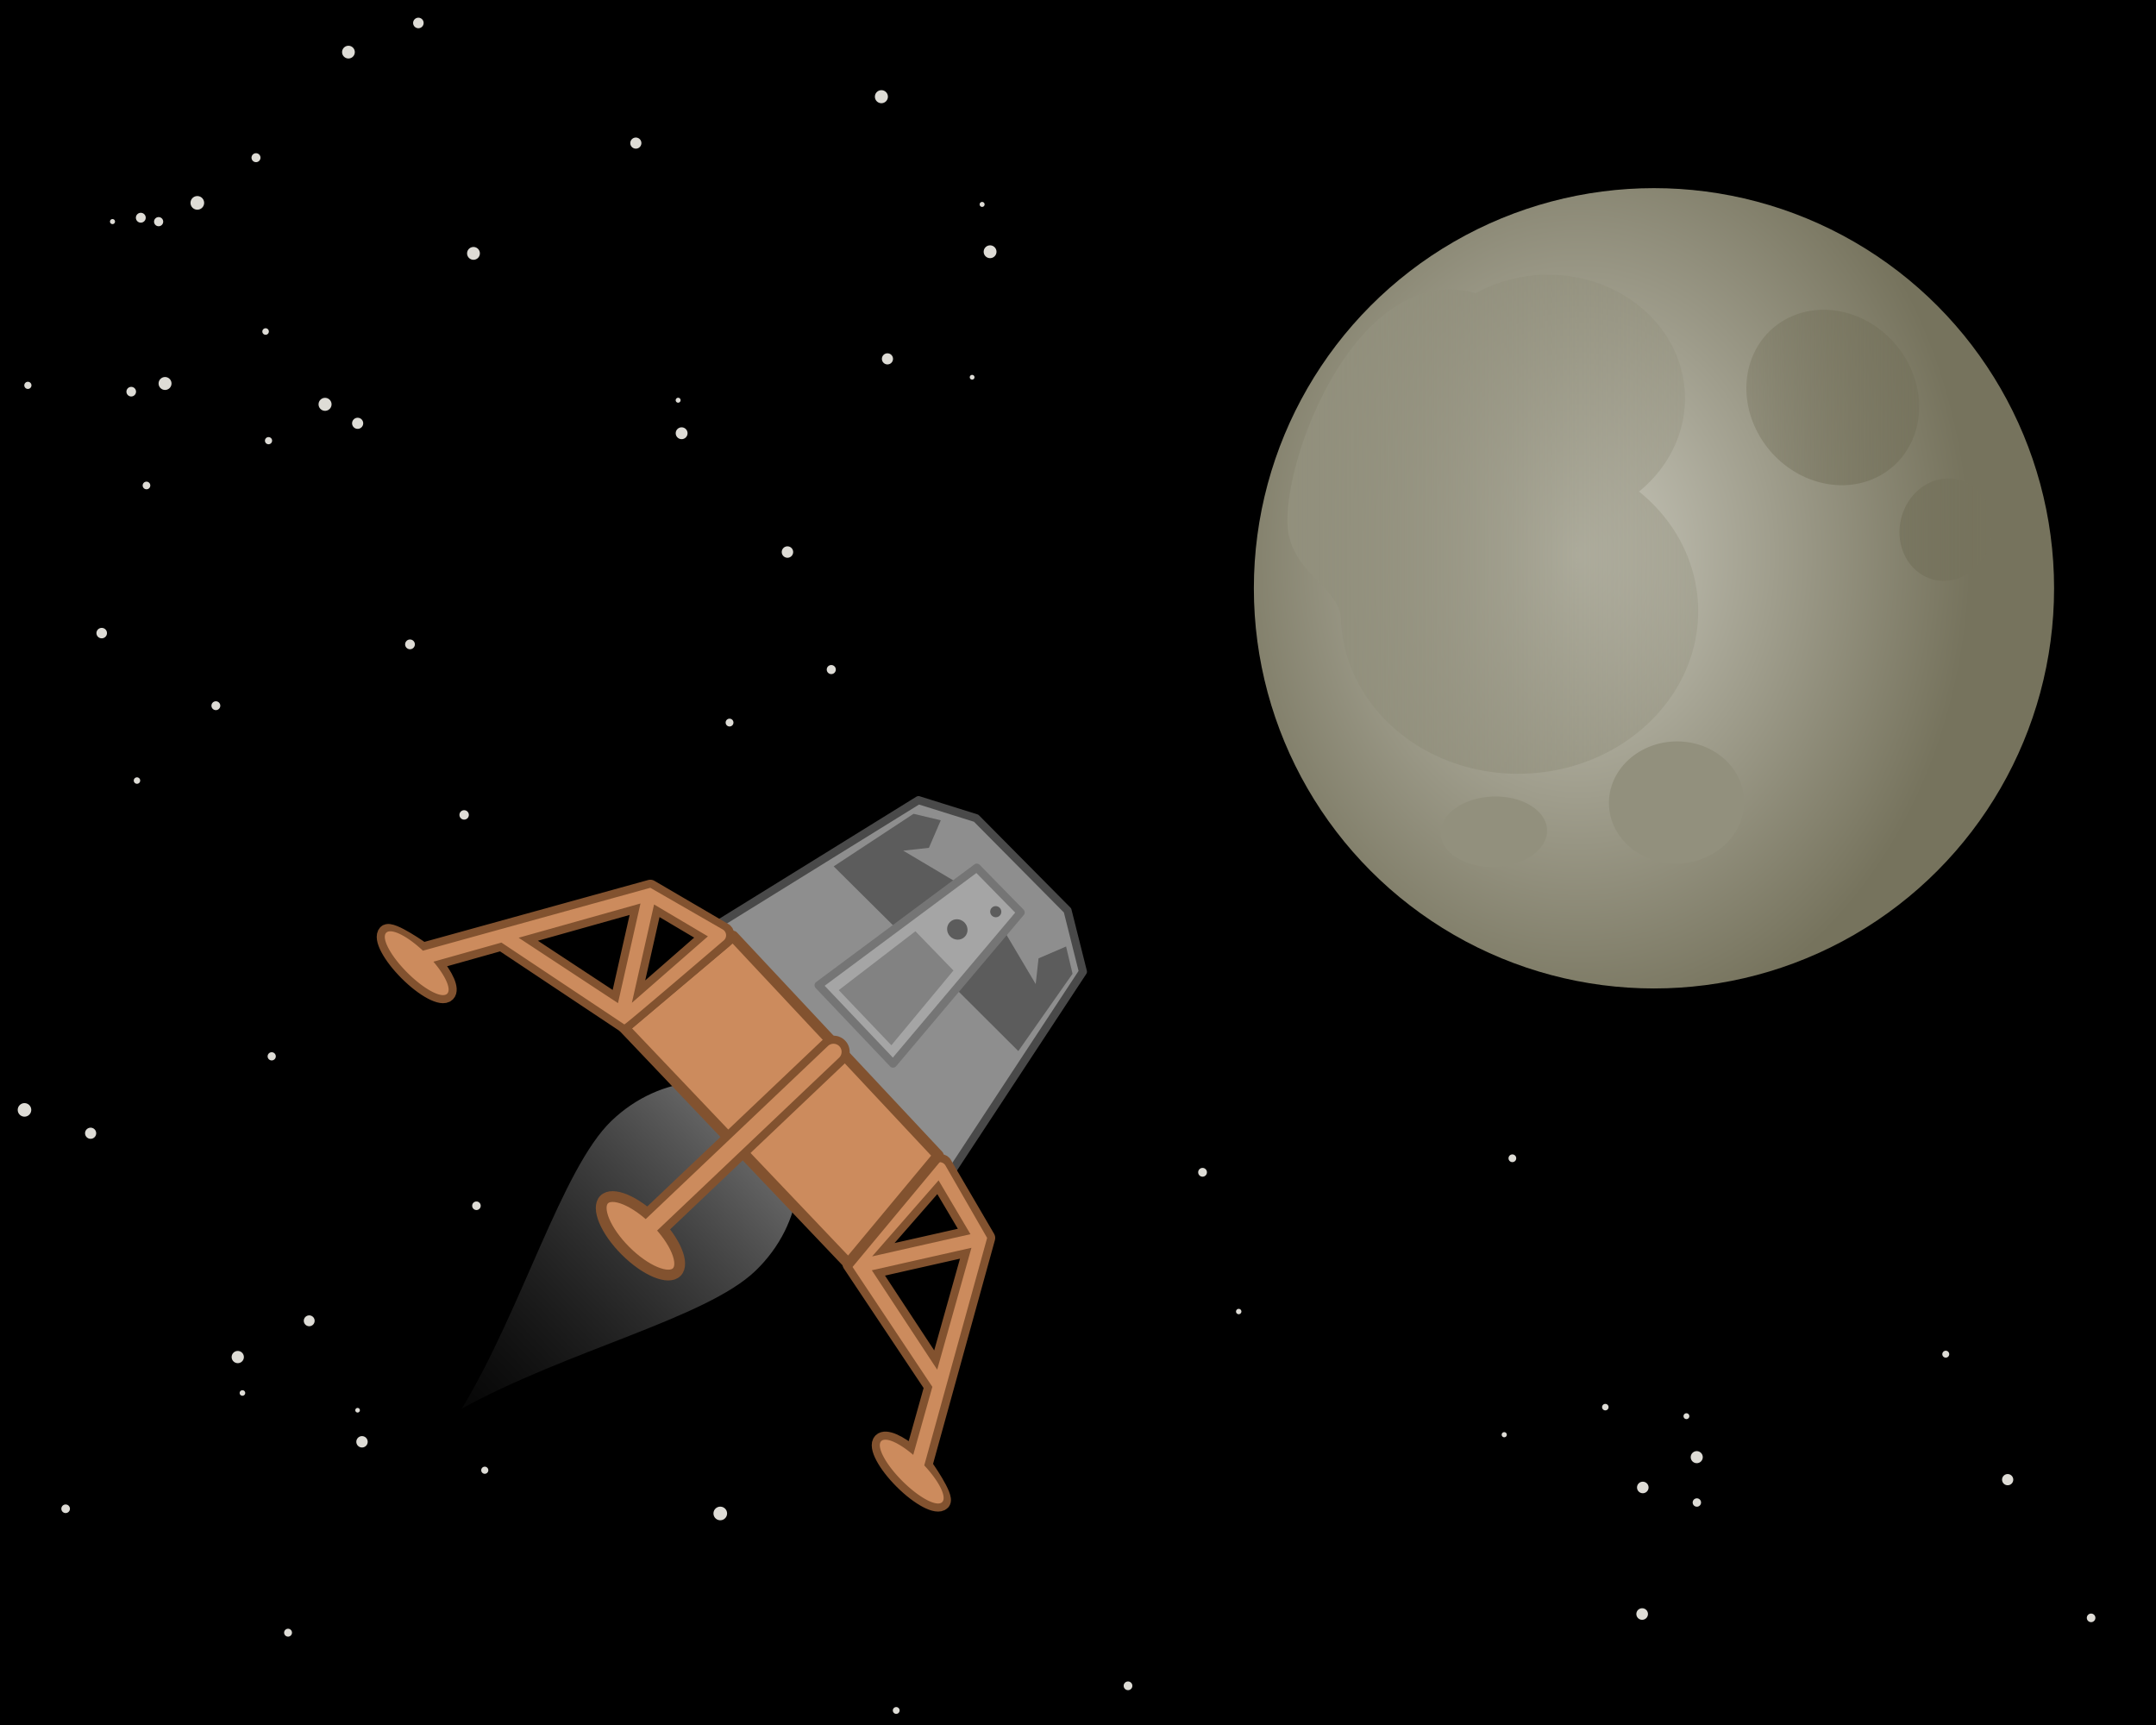 <svg xmlns:dc="http://purl.org/dc/elements/1.1/" xmlns:cc="http://creativecommons.org/ns#" xmlns:rdf="http://www.w3.org/1999/02/22-rdf-syntax-ns#" xmlns="http://www.w3.org/2000/svg" xmlns:xlink="http://www.w3.org/1999/xlink" width="800" height="640" viewBox="0 0 800 640" version="1.1" id="svg8"><defs id="defs2"><linearGradient id="linearGradient2346"><stop style="stop-color:#76735d;stop-opacity:.394" offset="0" id="stop2342"/><stop style="stop-color:#76735d;stop-opacity:1" offset="1" id="stop2344"/></linearGradient><linearGradient id="linearGradient2337"><stop style="stop-color:#92907d;stop-opacity:1" offset="0" id="stop2333"/><stop style="stop-color:#92907d;stop-opacity:.335" offset="1" id="stop2335"/></linearGradient><linearGradient id="linearGradient1815"><stop style="stop-color:#fff;stop-opacity:.399" offset="0" id="stop1811"/><stop style="stop-color:#5c5c5c;stop-opacity:0" offset="1" id="stop1813"/></linearGradient><linearGradient id="linearGradient1796"><stop style="stop-color:#fff;stop-opacity:.353" offset="0" id="stop1792"/><stop style="stop-color:#fff;stop-opacity:.002" offset="1" id="stop1794"/></linearGradient><linearGradient id="linearGradient1390"><stop style="stop-color:#595849;stop-opacity:1" offset="0" id="stop1386"/><stop style="stop-color:#969586;stop-opacity:1" offset="1" id="stop1388"/></linearGradient><linearGradient id="linearGradient1346"><stop style="stop-color:#c9c8bc;stop-opacity:1" offset="0" id="stop1342"/><stop style="stop-color:#76735d;stop-opacity:1" offset="1" id="stop1344"/></linearGradient><linearGradient id="linearGradient1165"><stop style="stop-color:#568ed4;stop-opacity:1" offset="0" id="stop1161"/><stop style="stop-color:#76a4dc;stop-opacity:1" offset="1" id="stop1163"/></linearGradient><linearGradient id="linearGradient1034"><stop style="stop-color:#f9f0e6;stop-opacity:1" offset="0" id="stop1030"/><stop style="stop-color:#eba238;stop-opacity:1" offset="1" id="stop1032"/></linearGradient><linearGradient id="linearGradient1022"><stop style="stop-color:#f9f0e6;stop-opacity:1" offset="0" id="stop1018"/><stop style="stop-color:#796c6c;stop-opacity:1" offset="1" id="stop1020"/></linearGradient><linearGradient xlink:href="#linearGradient1034" id="linearGradient1036" x1="378.445" y1="427.762" x2="378.445" y2="634.347" gradientUnits="userSpaceOnUse"/><linearGradient xlink:href="#linearGradient1165" id="linearGradient1167" x1="548.601" y1="7.933" x2="548.601" y2="559.843" gradientUnits="userSpaceOnUse"/><linearGradient xlink:href="#linearGradient1390" id="linearGradient1392" x1="745.03" y1="241.392" x2="621.028" y2="239.019" gradientUnits="userSpaceOnUse"/><linearGradient xlink:href="#linearGradient1796" id="linearGradient1798" x1="260.57" y1="443.027" x2="260.57" y2="547.406" gradientUnits="userSpaceOnUse" gradientTransform="matrix(1.256 0 0 1.167 136.779 -510.627)"/><linearGradient xlink:href="#linearGradient1815" id="linearGradient1817" x1="320.426" y1="333.213" x2="320.426" y2="499.025" gradientUnits="userSpaceOnUse" gradientTransform="rotate(46.174 294.414 312)"/><linearGradient xlink:href="#linearGradient2337" id="linearGradient2339" x1="477.718" y1="194.503" x2="630.123" y2="194.503" gradientUnits="userSpaceOnUse"/><linearGradient xlink:href="#linearGradient2346" id="linearGradient2348" x1="648.003" y1="165.221" x2="739.331" y2="165.221" gradientUnits="userSpaceOnUse"/><linearGradient xlink:href="#linearGradient1815" id="linearGradient2584" gradientUnits="userSpaceOnUse" gradientTransform="rotate(46.174 190.576 328.54)" x1="320.426" y1="333.213" x2="320.426" y2="499.025"/><radialGradient xlink:href="#linearGradient1022" id="radialGradient1280" cx="383.129" cy="441.141" fx="383.129" fy="441.141" r="433.445" gradientTransform="matrix(2.012 0 0 2.035 -387.817 -456.406)" gradientUnits="userSpaceOnUse"/><radialGradient xlink:href="#linearGradient1346" id="radialGradient1348" cx="555.844" cy="399.03" fx="555.844" fy="399.03" r="149.466" gradientUnits="userSpaceOnUse" gradientTransform="matrix(.975 .003 -.004 1.206 45.288 -276.993)"/></defs><g id="layer1" style="display:inline"><rect style="fill:#000;fill-opacity:1;stroke:none;stroke-width:6.397;stroke-linecap:round;stroke-linejoin:round" id="rect833" width="800" height="640" x="0" y="0"/><g id="g1825"><circle style="opacity:1;fill:url(#radialGradient1348);fill-opacity:1;stroke:none;stroke-width:2;stroke-linecap:round;stroke-linejoin:round;stroke-miterlimit:4;stroke-dasharray:none;stroke-opacity:1" id="path1340" cx="613.718" cy="218.267" r="148.466"/><path id="path1394" style="opacity:1;fill:url(#linearGradient2348);fill-opacity:1;stroke:none;stroke-width:2;stroke-linecap:round;stroke-linejoin:round;stroke-miterlimit:4;stroke-dasharray:none;stroke-opacity:1" d="M676.8 114.93a33.983 30.534 49.068 0 0-19.001 6.873 33.983 30.534 49.068 0 0-.805 45.677 33.983 30.534 49.068 0 0 45.332 5.67 33.983 30.534 49.068 0 0 .803-45.677A33.983 30.534 49.068 0 0 676.8 114.93zm46.098 62.605a17.148 19.085 13.248 0 0-17.513 15.059 17.148 19.085 13.248 0 0 12.316 22.508 17.148 19.085 13.248 0 0 21.067-14.649 17.148 19.085 13.248 0 0-12.319-22.506 17.148 19.085 13.248 0 0-3.55-.412z"/><path id="path1394-2" style="display:inline;fill:url(#linearGradient2339);fill-opacity:1;stroke:none;stroke-width:3.02;stroke-linecap:round;stroke-linejoin:round;stroke-miterlimit:4;stroke-dasharray:none;stroke-opacity:1" d="M574.254 101.924a57.49 57.49 0 0 0-1.848.035c-8.818.32-17.412 2.692-24.949 6.887a26.708 26.708 0 0 0-.533-.28c-45.366-11.787-73.83 68.864-68.586 90.526 3.575 14.621 18.844 19.737 19.205 30.49 1.182 33.052 31.812 58.774 68.414 57.451 36.601-1.323 65.313-29.189 64.13-62.24-.582-16.29-8.492-31.61-21.905-42.424 11.283-9.195 17.52-22.4 17.03-36.064-.889-24.863-23.411-44.478-50.958-44.381z"/><ellipse style="display:inline;fill:#92907d;fill-opacity:1;stroke:none;stroke-width:1.48;stroke-linecap:round;stroke-linejoin:round;stroke-miterlimit:4;stroke-dasharray:none;stroke-opacity:1" id="path1394-2-7-0" cx="-320.006" cy="611.045" rx="22.656" ry="25.089" transform="rotate(-92.049) skewX(.021)"/><ellipse style="display:inline;fill:#92907d;fill-opacity:1;stroke:none;stroke-width:.63;stroke-linecap:round;stroke-linejoin:round;stroke-miterlimit:4;stroke-dasharray:none;stroke-opacity:1" id="path1394-2-7-0-9" cx="-328.412" cy="542.931" rx="13.079" ry="19.748" transform="rotate(-92.049) skewX(.021)"/></g></g><g id="layer6" style="display:inline"><path id="path1854" style="fill:#dedcd6;fill-opacity:1;stroke:none;stroke-width:.505;stroke-linecap:round;stroke-linejoin:round;stroke-miterlimit:4;stroke-dasharray:none;stroke-opacity:.002" d="M155.232 6.574a1.95 1.95 0 1 0 .021 3.9 1.95 1.95 0 0 0-.02-3.9zM129.297 16.98a2.36 2.36 0 1 0-.003 4.72 2.36 2.36 0 0 0 .003-4.72zm197.752 16.483a2.413 2.413 0 1 0 .004 0zm-91.051 17.572a2.06 2.06 0 1 0 .001 4.118 2.06 2.06 0 0 0-.001-4.118zm-141.014 5.81a1.66 1.66 0 1 0 .017 3.322 1.66 1.66 0 0 0-.017-3.321zm-21.765 15.9a2.527 2.527 0 1 0 0 5.054 2.527 2.527 0 0 0 0-5.055zm291.203 2.177a.92.92 0 1 0 0 1.84.92.92 0 0 0 0-1.84zM52.273 78.955a1.826 1.826 0 1 0 .054 3.65 1.826 1.826 0 0 0-.054-3.65zm6.625 1.59a1.697 1.697 0 1 0 .003 3.393 1.697 1.697 0 0 0-.003-3.393zm-17.158.732a.934.934 0 1 0 .009 1.868.934.934 0 0 0-.009-1.868zm325.637 9.752a2.374 2.374 0 1 0 .002 4.748 2.374 2.374 0 0 0-.002-4.748zm-191.639.606a2.374 2.374 0 1 0 .001 4.747 2.374 2.374 0 0 0 0-4.747zm-77.234 30.158a1.208 1.208 0 1 0 .097 2.415 1.208 1.208 0 0 0-.097-2.415zm230.793 9.291a2.06 2.06 0 1 0 .002 4.12 2.06 2.06 0 0 0-.002-4.12zm31.398 8.004a.878.878 0 1 0 .077 1.754.878.878 0 0 0-.077-1.754zm-299.402.797a2.396 2.396 0 1 0-.002 4.791 2.396 2.396 0 0 0 .002-4.791zm-50.961 1.76a1.328 1.328 0 1 0 .101 2.653 1.328 1.328 0 0 0-.101-2.653zm38.363 1.892a1.779 1.779 0 1 0 .003 3.558 1.779 1.779 0 0 0-.003-3.558zm202.971 4.035a.916.916 0 1 0 .003 1.831.916.916 0 0 0-.003-1.83zm-131.05.033a2.408 2.408 0 1 0 0 4.817 2.408 2.408 0 0 0 0-4.817zm12.095 7.391a2.059 2.059 0 1 0-.003 4.118 2.059 2.059 0 0 0 .003-4.118zm120.215 3.55a2.193 2.193 0 1 0-.001 4.387 2.193 2.193 0 0 0 0-4.386zM99.64 162.17a1.326 1.326 0 1 0 0 2.652 1.326 1.326 0 0 0 0-2.652zm-45.309 16.535a1.415 1.415 0 1 0 .045 2.83 1.415 1.415 0 0 0-.045-2.83zm237.88 23.996a2.117 2.117 0 1 0 .043 4.233 2.117 2.117 0 0 0-.042-4.233zM37.765 232.963a1.93 1.93 0 1 0-.001 3.859 1.93 1.93 0 0 0 0-3.86zm114.418 4.303a1.806 1.806 0 1 0 .021 3.61 1.806 1.806 0 0 0-.021-3.61zm-72.043 22.922a1.639 1.639 0 1 0 0 3.277 1.639 1.639 0 0 0 0-3.277zm190.566 6.45a1.447 1.447 0 1 0 0 2.895 1.447 1.447 0 0 0 0-2.894zm37.764-19.898a1.679 1.679 0 1 0 .04 3.357 1.679 1.679 0 0 0-.04-3.357zM50.793 288.408a1.192 1.192 0 1 0 .072 2.383 1.192 1.192 0 0 0-.072-2.383zm121.39 12.19a1.746 1.746 0 1 0 .152 3.488 1.746 1.746 0 0 0-.151-3.488zM100.819 390.4a1.514 1.514 0 1 0 .001 3.029 1.514 1.514 0 0 0 0-3.029zM9.01 409.281a2.508 2.508 0 1 0 .157 5.014 2.508 2.508 0 0 0-.157-5.014zm24.66 9.108a2.064 2.064 0 1 0 .002 4.127 2.064 2.064 0 0 0-.002-4.127zm527.476 9.922a1.427 1.427 0 1 0 .062 2.854 1.427 1.427 0 0 0-.061-2.854zm-114.888 5.007a1.624 1.624 0 1 0 0 3.247 1.624 1.624 0 0 0 0-3.247zM176.79 445.773a1.582 1.582 0 1 0 0 3.165 1.582 1.582 0 0 0 0-3.165zm282.844 39.829a.995.995 0 1 0 .002 1.99.995.995 0 0 0-.002-1.99zm-344.897 2.425a2.01 2.01 0 1 0 .002 4.022 2.01 2.01 0 0 0-.002-4.022zm607.272 13.114a1.282 1.282 0 1 0 .028 2.563 1.282 1.282 0 0 0-.028-2.563zm-633.754.08a2.266 2.266 0 1 0 .032 4.531 2.266 2.266 0 0 0-.032-4.531zm1.719 14.58a1.02 1.02 0 1 0 0 2.039 1.02 1.02 0 0 0 0-2.04zm505.65 5.064a1.202 1.202 0 1 0 .088 2.403 1.202 1.202 0 0 0-.088-2.403zm-462.957 1.5a.852.852 0 1 0 .04 1.704.852.852 0 0 0-.04-1.704zm493.055 1.975a1.083 1.083 0 1 0 .08 2.165 1.083 1.083 0 0 0-.08-2.165zm-67.555 7.01a.952.952 0 1 0 .036 1.903.952.952 0 0 0-.036-1.903zm-423.854 1.476a2.106 2.106 0 1 0 .029 4.212 2.106 2.106 0 0 0-.029-4.212zm495.327 5.567a2.233 2.233 0 1 0 0 4.465 2.233 2.233 0 0 0 0-4.465zm-449.805 5.767a1.316 1.316 0 1 0 .082 2.632 1.316 1.316 0 0 0-.082-2.632zm565.125 2.74a2.075 2.075 0 1 0 0 4.15 2.075 2.075 0 0 0 0-4.15zm-135.389 2.832a2.139 2.139 0 1 0 0 4.278 2.139 2.139 0 0 0 0-4.278zm20.063 6.172a1.552 1.552 0 1 0 .056 3.103 1.552 1.552 0 0 0-.056-3.103zm-605.338 2.278a1.592 1.592 0 1 0 .122 3.182 1.592 1.592 0 0 0-.122-3.182zm242.967.812a2.521 2.521 0 1 0 0 5.043 2.521 2.521 0 0 0 0-5.043zm342.04 37.692a2.14 2.14 0 1 0 .082 4.279 2.14 2.14 0 0 0-.081-4.28zm166.618 1.976a1.59 1.59 0 1 0 0 3.18 1.59 1.59 0 0 0 0-3.18zm-668.983 5.627a1.46 1.46 0 1 0 0 2.918 1.46 1.46 0 0 0 0-2.918zm311.622 19.56a1.61 1.61 0 1 0-.002 3.222 1.61 1.61 0 0 0 .002-3.221zm-85.975 9.499a1.259 1.259 0 1 0 .001 2.517 1.259 1.259 0 0 0-.001-2.517zm108.687 10.808a1.763 1.763 0 1 0 .003 3.526 1.763 1.763 0 0 0-.003-3.526z"/></g><g id="layer7"><path id="path1800" style="display:inline;fill:url(#linearGradient2584);fill-opacity:1;stroke:none;stroke-width:3.263;stroke-linecap:round;stroke-linejoin:round;stroke-miterlimit:4;stroke-dasharray:none;stroke-opacity:.002" d="M280.295 471.518c-18.307 17.572-69.678 29.485-108.915 51.079 22.183-36.666 37.19-89.16 55.497-106.732 18.307-17.572 45.106-19.359 59.857-3.99 14.75 15.368 11.868 42.07-6.439 59.643z"/><g id="g1788" transform="rotate(45 548.356 -580.393)" style="display:inline"><path style="opacity:1;fill:#8e8e8e;fill-opacity:1;stroke:#494949;stroke-width:3;stroke-linecap:round;stroke-linejoin:round;stroke-miterlimit:4;stroke-dasharray:none;stroke-opacity:1" d="m1001.656 272.782 20.254-86.103 19.867-10.396 48.18.22 20.103 12.033 18.283 88.565z" id="path1735"/><path style="fill:#5c5c5c;fill-opacity:1;stroke:none;stroke-width:3;stroke-linecap:round;stroke-linejoin:round;stroke-miterlimit:4;stroke-dasharray:none;stroke-opacity:1" d="m1099.038 186.35 8.846 5.448 6.055 34.517-43.3.066.042-29.918 30.239 7.71-5.995-7.49z" id="path1747-2"/><path style="opacity:1;fill:#5c5c5c;fill-opacity:1;stroke:none;stroke-width:3;stroke-linecap:round;stroke-linejoin:round;stroke-miterlimit:4;stroke-dasharray:none;stroke-opacity:1" d="m1033.048 186.113-8.846 5.449-7.17 34.743 44.414-.16-.04-29.919-30.24 7.711 5.995-7.49z" id="path1747"/><path id="path1605-0" style="fill:#cc8b5d;fill-opacity:1;stroke:#82522f;stroke-width:6;stroke-linecap:round;stroke-linejoin:round;stroke-miterlimit:4;stroke-dasharray:none;stroke-opacity:1" d="m1154.776 283.52 43.176 76.172s14.337 2.382 14.338 4.912c0 2.727-7.16 4.939-15.994 4.94-8.835 0-15.997-2.212-15.996-4.94 0-2.253 4.94-4.22 12.005-4.782l-12.84-22.867c-.01 0-53.705-10.773-53.705-10.773l-4.047-48.139c-.098-1.454 1.064-2.684 2.09-2.637zm-27.842-2.366 2.518 37.383 19.975-31.623zm26.315 9.07-20.236 32.036 43.22 8.922z"/><path id="path1605-0-2" style="fill:#cc8b5d;fill-opacity:1;stroke:none;stroke-width:6;stroke-linecap:round;stroke-linejoin:round;stroke-miterlimit:4;stroke-dasharray:none;stroke-opacity:1" d="M1124.235 275.375c.2.002.4.029.594.078l29.947 8.067c.01.003 40.578 71.587 43.176 76.172a15.995 4.94 0 0 1 14.338 4.912 15.995 4.94 0 0 1-15.994 4.94 15.995 4.94 0 0 1-15.996-4.94 15.995 4.94 0 0 1 12.005-4.782l-12.832-22.865c-.01 0-.012-.003-.018-.004l-53.695-10.771c-.35-.073-4.047-48.139-4.047-48.139a2.5 2.5 0 0 1 2.522-2.668zm2.7 5.78 2.517 37.382 19.975-31.623zm26.314 9.07-20.236 32.035 43.22 8.922z"/><path style="opacity:1;fill:#cc8b5d;fill-opacity:1;stroke:#82522f;stroke-width:4;stroke-linecap:round;stroke-linejoin:round;stroke-miterlimit:4;stroke-dasharray:none;stroke-opacity:1" d="m1008.933 271.011-4.505 52.648 120.667 3.01-4.775-51.988z" id="path1641"/><g id="path1669-6" style="stroke:#82522f;stroke-width:6;stroke-miterlimit:4;stroke-dasharray:none;stroke-opacity:1"><path style="color:#000;font-style:normal;font-variant:normal;font-weight:400;font-stretch:normal;font-size:medium;line-height:normal;font-family:sans-serif;font-variant-ligatures:normal;font-variant-position:normal;font-variant-caps:normal;font-variant-numeric:normal;font-variant-alternates:normal;font-variant-east-asian:normal;font-feature-settings:normal;font-variation-settings:normal;text-indent:0;text-align:start;text-decoration:none;text-decoration-line:none;text-decoration-style:solid;text-decoration-color:#000;letter-spacing:normal;word-spacing:normal;text-transform:none;writing-mode:lr-tb;direction:ltr;text-orientation:mixed;dominant-baseline:auto;baseline-shift:baseline;text-anchor:start;white-space:normal;shape-padding:0;shape-margin:0;inline-size:0;clip-rule:nonzero;display:inline;overflow:visible;visibility:visible;isolation:auto;mix-blend-mode:normal;color-interpolation:sRGB;color-interpolation-filters:linearRGB;solid-color:#000;solid-opacity:1;vector-effect:none;fill:#cc8b5d;fill-opacity:1;fill-rule:nonzero;stroke:#82522f;stroke-width:6;stroke-linecap:round;stroke-linejoin:round;stroke-miterlimit:4;stroke-dasharray:none;stroke-dashoffset:0;stroke-opacity:1;color-rendering:auto;image-rendering:auto;shape-rendering:auto;text-rendering:auto;enable-background:accumulate;stop-color:#000;stop-opacity:1" d="m1065.653 275.012-2.468 95.801" id="path1679-1"/><path style="color:#000;font-style:normal;font-variant:normal;font-weight:400;font-stretch:normal;font-size:medium;line-height:normal;font-family:sans-serif;font-variant-ligatures:normal;font-variant-position:normal;font-variant-caps:normal;font-variant-numeric:normal;font-variant-alternates:normal;font-variant-east-asian:normal;font-feature-settings:normal;font-variation-settings:normal;text-indent:0;text-align:start;text-decoration:none;text-decoration-line:none;text-decoration-style:solid;text-decoration-color:#000;letter-spacing:normal;word-spacing:normal;text-transform:none;writing-mode:lr-tb;direction:ltr;text-orientation:mixed;dominant-baseline:auto;baseline-shift:baseline;text-anchor:start;white-space:normal;shape-padding:0;shape-margin:0;inline-size:0;clip-rule:nonzero;display:inline;overflow:visible;visibility:visible;isolation:auto;mix-blend-mode:normal;color-interpolation:sRGB;color-interpolation-filters:linearRGB;solid-color:#000;solid-opacity:1;vector-effect:none;fill:#cc8b5d;fill-opacity:1;fill-rule:nonzero;stroke:#82522f;stroke-width:6;stroke-linecap:round;stroke-linejoin:round;stroke-miterlimit:4;stroke-dasharray:none;stroke-dashoffset:0;stroke-opacity:1;color-rendering:auto;image-rendering:auto;shape-rendering:auto;text-rendering:auto;enable-background:accumulate;stop-color:#000;stop-opacity:1" d="M1065.584 272.012a3 3 0 0 0-2.93 2.922l-2.468 95.802a3 3 0 0 0 2.921 3.077 3 3 0 0 0 3.077-2.922l2.468-95.801a3 3 0 0 0-2.922-3.078 3 3 0 0 0-.146 0z" id="path1681-8"/></g><ellipse style="opacity:1;fill:#cc8b5d;fill-opacity:1;stroke:#82522f;stroke-width:4;stroke-linecap:round;stroke-linejoin:round;stroke-miterlimit:4;stroke-dasharray:none;stroke-opacity:1" id="path1667" cx="1063.26" cy="373.925" rx="19.035" ry="7.854"/><g id="path1669" style="opacity:1"><path style="color:#000;font-style:normal;font-variant:normal;font-weight:400;font-stretch:normal;font-size:medium;line-height:normal;font-family:sans-serif;font-variant-ligatures:normal;font-variant-position:normal;font-variant-caps:normal;font-variant-numeric:normal;font-variant-alternates:normal;font-variant-east-asian:normal;font-feature-settings:normal;font-variation-settings:normal;text-indent:0;text-align:start;text-decoration:none;text-decoration-line:none;text-decoration-style:solid;text-decoration-color:#000;letter-spacing:normal;word-spacing:normal;text-transform:none;writing-mode:lr-tb;direction:ltr;text-orientation:mixed;dominant-baseline:auto;baseline-shift:baseline;text-anchor:start;white-space:normal;shape-padding:0;shape-margin:0;inline-size:0;clip-rule:nonzero;display:inline;overflow:visible;visibility:visible;isolation:auto;mix-blend-mode:normal;color-interpolation:sRGB;color-interpolation-filters:linearRGB;solid-color:#000;solid-opacity:1;vector-effect:none;fill:#cc8b5d;fill-opacity:1;fill-rule:nonzero;stroke:none;stroke-width:6;stroke-linecap:round;stroke-linejoin:round;stroke-miterlimit:4;stroke-dasharray:none;stroke-dashoffset:0;stroke-opacity:1;color-rendering:auto;image-rendering:auto;shape-rendering:auto;text-rendering:auto;enable-background:accumulate;stop-color:#000;stop-opacity:1" d="m1065.653 275.012-2.468 95.801" id="path1679"/><path style="color:#000;font-style:normal;font-variant:normal;font-weight:400;font-stretch:normal;font-size:medium;line-height:normal;font-family:sans-serif;font-variant-ligatures:normal;font-variant-position:normal;font-variant-caps:normal;font-variant-numeric:normal;font-variant-alternates:normal;font-variant-east-asian:normal;font-feature-settings:normal;font-variation-settings:normal;text-indent:0;text-align:start;text-decoration:none;text-decoration-line:none;text-decoration-style:solid;text-decoration-color:#000;letter-spacing:normal;word-spacing:normal;text-transform:none;writing-mode:lr-tb;direction:ltr;text-orientation:mixed;dominant-baseline:auto;baseline-shift:baseline;text-anchor:start;white-space:normal;shape-padding:0;shape-margin:0;inline-size:0;clip-rule:nonzero;display:inline;overflow:visible;visibility:visible;isolation:auto;mix-blend-mode:normal;color-interpolation:sRGB;color-interpolation-filters:linearRGB;solid-color:#000;solid-opacity:1;vector-effect:none;fill:#cc8b5d;fill-opacity:1;fill-rule:nonzero;stroke:#82522f;stroke-width:0;stroke-linecap:round;stroke-linejoin:round;stroke-miterlimit:4;stroke-dasharray:none;stroke-dashoffset:0;stroke-opacity:1;color-rendering:auto;image-rendering:auto;shape-rendering:auto;text-rendering:auto;enable-background:accumulate;stop-color:#000;stop-opacity:1" d="M1065.584 272.012a3 3 0 0 0-2.93 2.922l-2.468 95.802a3 3 0 0 0 2.921 3.077 3 3 0 0 0 3.077-2.922l2.468-95.801a3 3 0 0 0-2.922-3.078 3 3 0 0 0-.146 0z" id="path1681"/></g><path id="path1605-0-7" style="fill:#cc8b5d;fill-opacity:1;stroke:#82522f;stroke-width:6;stroke-linecap:round;stroke-linejoin:round;stroke-miterlimit:4;stroke-dasharray:none;stroke-opacity:1" d="M974.559 280.03 931.383 356.2s-14.337 2.383-14.338 4.912c0 2.728 7.16 4.94 15.994 4.94 8.835 0 15.997-2.212 15.996-4.94 0-2.252-4.941-4.22-12.006-4.781l12.841-22.867 53.705-10.774 4.046-48.138c.098-1.455-1.064-2.684-2.09-2.637zm27.841-2.366-2.517 37.383-19.975-31.623zm-26.314 9.07 20.236 32.036-43.22 8.921z"/><path id="path1605-0-2-9" style="fill:#cc8b5d;fill-opacity:1;stroke:none;stroke-width:6;stroke-linecap:round;stroke-linejoin:round;stroke-miterlimit:4;stroke-dasharray:none;stroke-opacity:1" d="M1005.1 271.885c-.2.002-.4.028-.594.078l-29.947 8.066c-.01.003-40.578 71.587-43.176 76.172a15.995 4.94 0 0 0-14.338 4.912 15.995 4.94 0 0 0 15.994 4.94 15.995 4.94 0 0 0 15.996-4.94 15.995 4.94 0 0 0-12.006-4.781l12.832-22.865c.01-.001.012-.003.018-.004l53.696-10.772c.349-.072 4.046-48.138 4.046-48.138a2.5 2.5 0 0 0-2.521-2.668zm-2.7 5.78-2.517 37.382-19.975-31.623zm-26.314 9.07 20.236 32.035-43.22 8.921z"/><path style="opacity:1;fill:#a5a5a5;fill-opacity:1;stroke:#757575;stroke-width:3;stroke-linecap:round;stroke-linejoin:round;stroke-miterlimit:4;stroke-dasharray:none;stroke-opacity:1" d="m1044.266 261.453 10.663-72.359 23.252.236 6.177 73.15z" id="path1737"/><path style="opacity:1;fill:#828282;fill-opacity:1;stroke:none;stroke-width:3;stroke-linecap:round;stroke-linejoin:round;stroke-miterlimit:4;stroke-dasharray:none;stroke-opacity:1" d="m1055.503 221.88-4.667 35.562 28.274.663-3.336-35.904z" id="path1739"/><ellipse style="opacity:1;fill:#5c5c5c;fill-opacity:1;stroke:none;stroke-width:3;stroke-linecap:round;stroke-linejoin:round;stroke-miterlimit:4;stroke-dasharray:none;stroke-opacity:1" id="path1743" cx="1066.027" cy="210.415" rx="3.872" ry="3.706"/><ellipse style="opacity:1;fill:#5c5c5c;fill-opacity:1;stroke:none;stroke-width:3;stroke-linecap:round;stroke-linejoin:round;stroke-miterlimit:4;stroke-dasharray:none;stroke-opacity:1" id="path1745" cx="1071.453" cy="195.669" rx="2.078" ry="2.057"/></g></g></svg>